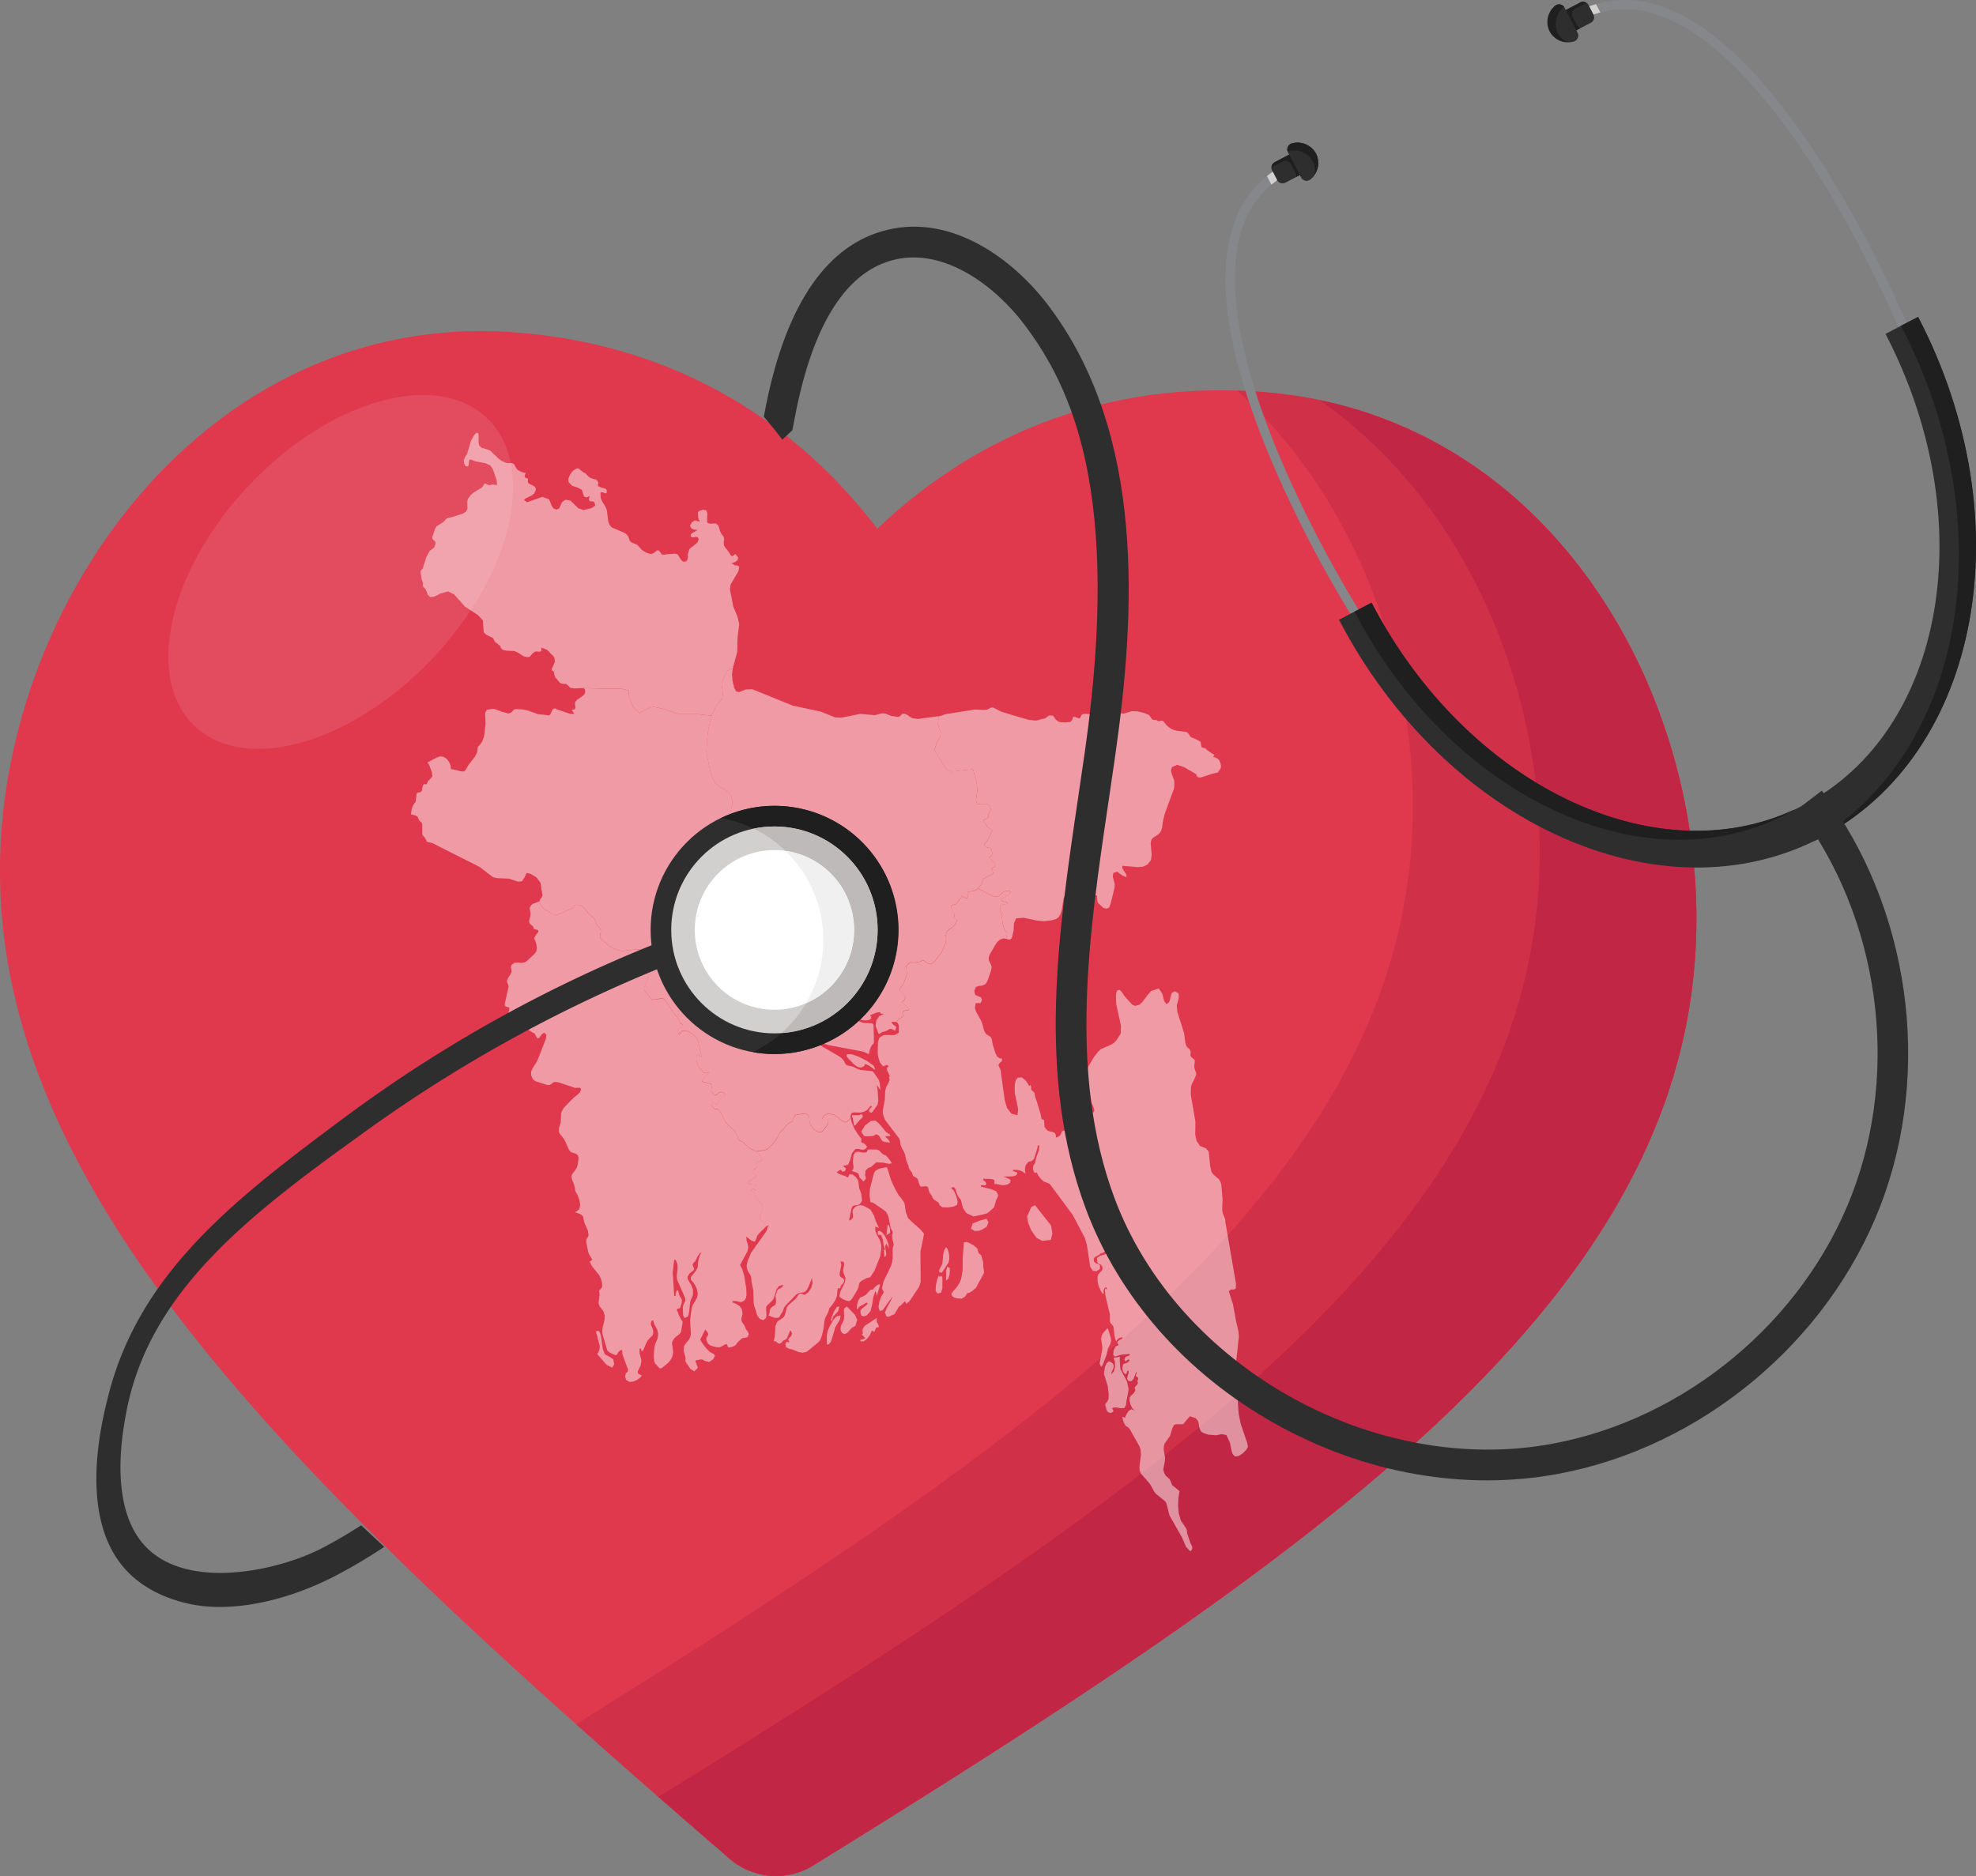 <svg xmlns="http://www.w3.org/2000/svg" width="496.001" height="471" viewBox="0 0 496.001 471">
  <rect x="0" y="0" width="496.001" height="471" fill="#808080" stroke="none"/>
  <g id="Group_142" data-name="Group 142" transform="translate(-295 -93)">
    <g id="Group_141" data-name="Group 141">
      <g id="Group_130" data-name="Group 130">
        <path id="Path_12" data-name="Path 12" d="M488.373,563.943a17.783,17.783,0,0,1-10.249-4.292C366.76,463.325,288.48,388.382,295.428,300.865c5.112-64.375,56.043-130.226,129.394-124.373,47.05,3.755,75.33,29.414,90.4,49.28,18.014-17.226,49.969-38.078,97.02-34.323,73.35,5.853,113.25,78.953,108.139,143.328-6.948,87.508-96.068,149.1-221.211,226.553A17.768,17.768,0,0,1,488.373,563.943Z" fill="#e0384d"/>
      </g>
      <g id="Group_131" data-name="Group 131">
        <path id="Path_13" data-name="Path 13" d="M612.242,191.449c-2.254-.18-4.462-.286-6.647-.356,31.332,28.371,46.92,73.733,43.609,115.441-6.731,84.776-90.585,145.231-209.6,219.347q18.461,16.484,38.521,33.77a17.82,17.82,0,0,0,21.046,1.679c125.143-77.452,214.263-139.045,221.211-226.553C725.492,270.4,685.592,197.3,612.242,191.449Z" fill="#d13049"/>
      </g>
      <g id="Group_132" data-name="Group 132">
        <path id="Path_14" data-name="Path 14" d="M626.208,193.448c38.8,27.005,58.535,77.968,54.848,124.4-6.939,87.407-95.865,148.96-220.782,226.287q8.773,7.672,17.85,15.519a17.82,17.82,0,0,0,21.046,1.679c125.143-77.452,214.263-139.045,221.211-226.553C725.157,274.616,690.619,206.841,626.208,193.448Z" fill="#c12745"/>
      </g>
      <g id="Group_133" data-name="Group 133" opacity="0.49">
        <path id="BGD1806" d="M512.595,359.352l1.747,1.253.379,1.052-1.663-1.173-.906-.344-.252.546-.821.385-.863-.243-.821-.586-1.432-1.436-.484-.688.126-.424h1.2l1.642.566,2.148,1.092Zm17.979-86.544-.127,2.083.674,2.1-.021.647-.147.465-.485.708-.4.809-.505,1.739,2.969,4.751,1.3.567,5.41-.546.59,2.163.316.991.168,2.143-.337,2.508.295.869.253.1.821-.1,1.389.061.484.222.253.364.189.587-.021.364-.484.808-.063.91-.147.263-1.053.506.021.364.568.687.232.506.526.5.821.425-.631,1.6-.484.89-.4.546-.442.425-.043.343.358.4.337.2.505.04.548.243.252,1.132-.063.587-.758.525.99.85.526.667.084.364-.231.445-.316.1-.505.526.631.95-.989.667-1.537.668-.674,1.637-.358.324-.357.566-.59.4-.779.262-.884.081-.4.223v.485l.084.546-.126.384-.316.041-.337-.122-.61-.465-1.516,2-1.032.344-.273.162.189.93-.063.222.821,1.132-.337.688.884.505-.337,1.011-.884.971-.737.445-.526.485-.4,1.132.19.91-.232,1.173-.926,2-1.727,2.3-.631.506-.421.222-.527-.141-1.347-.85-.884.4-.358.04-1.39-.061-.61.162-.59.445-.442.627-.021.384.253,1.031-.063.708-.927,2.346-.715,1.051-.085.425.148.3.652.445.464.526.1.343-.042.344-.337.647-.4.384,1.2,1.193.4.546-.1.243-.7.081-.547.263-.19.4.337.546-.463.485-1.011.627-.4.587-1.1-.021-.126.2.4.444.821.627-.316.991-.8-.445-.505-.06-.863.505-1.158.364-.653.425-.21-.162-.7-1.881.19-1.354.737-1.113,1.136-.505-.358-.081-.252.081-.358-.465-.758.081-1.663.667.253.667-.232.4-.547.2-.716.061-.758-.061-.59-.2-1.157-.708.357.728.653.485.737.283.758.122,1.684.06.379.385.105,4.266-.147.526-.358.283-.358.687-.295.85-.084.748-1.516-.627-8.9-1.678-1.726-.607-1.558-.991-.042.546.421.526,5.894,3.437.716.567.421.586.295.586.4.465,1.432.3,1.263.606.716.243,2.968.323.379.3,1.326,1.961.211.789.147,1.678-.526-.748-.421-.425.231.93.19,2.811-.169,1.132-1.221,1.7-.294.283-.548-.142-.1-.384.211-.465.442-.344v-.323h-.316l-.505.667-.506.465-.631.324-.863.2-1.706-.061-.568.223-.211.788.042.3-.484.707-.779.445-1.2-.546-.61-.566-1.032-.768-1.473-.324-.674.263-.505.324-.4.768.442.081.694-.1.379.242.021.829-.4.769-.336.3-.506.789-.442.3-.673.081-.527-.2-.652-.445-.885-1.031-.252-.789-.106-1.193-.147-.384-.274-.364-.379-.162-.505-.081-2.231.4-.421.728-.337.889-.863.445-.758.748-.379.566-.885.809-.252.3-.632,1.314-1.137,1.516-1.073,1.072-.632.324-.779.161-1.621.263-1.874-.95-.336-.3-.927-1.011-.968-.466-.253-.2-.189-.323-.253-.87-.21-.445-.59-.788-1.474-1.294-.715-.829-1.116-2.285-.442-.647-.358-.2-.779-.142-.379-.324-.337-.647-.084-.444.042-.526.9.728.463.161.337-.667.7-.97.295-.2.568-.182.148-.424-.253-.445-.653-.243-.526.122-.779.586-.568-.061-.674-.849.147-.97-.1-.829-2.421-.627.379-.708.9-.849.526-.748-1.368.04-1.137-1.294-.674-1.8.043-1.516h.336l.337.424.59.263-.863-3.923-.4-.97-.906-.809-1.389-.728-1.326-.141-.737,1.031-.3-.607.021-.687.9-.647.421-.465-.273-.223-.464-.222-.273-.506-.19-.606-.294-.465-.569-.627-2.695-3.883-.484-.222-.589.04-.758.223-1.3.081-1.874-2.3-.126-.425,2.357-5.9.043-.971-.085-.384-.652-1.881,1.494.971,4.064,1.678,1.031.587,1.832,1.6,1.158.222.8-.242,1.368-.87.737-.283,2.526-.222,1.032-.263v-.566l-.463-2.224-.127-.708.19-1.052.589-1.476,3.895-3.114.569-.505.421-.667.336-.647.127-1.7.442-.809-.126-.081.084-.687.189-.688-.21-.505.084-.445-.169-.445-.821-.2-.063-1.294-.631-.526-1.685-1.779-.042-.4.021-1.88-.273-1.84V310.6l.421-3.437.042-1.8.379-1.5.063-.95-.042-.89-.126-.586.231-.526.505-.587.337-1.213v-.606l-.231-.931.063-.525.5-2.184-.021-1.011-.232-.89-.294-.5-.379-.445-.821-.748-1.348-.688-.779-.505-.463-.486-.61-1.172-.4-.951-1.1-5.217-.063-.4.252-4.044.422-2.548.61-2.588,1.011-2.083.421-.647.547-.606.674-.951.252-1.213-.4-2.629,1.032-2.386.4-.707.653-.4.757-.141-.189,1.4.147,1.638.4,1.718.527.951.715.121,1.621-.627,1.727-.06,10.084,4.1,7.137,1.537,3.537,1.436,1.6.06,4.61-.95,3.727.324,1.831-.465.632.02.526.161.99.425,1.684.283.379-.02.273-.142.485-.505.231-.121.737.08.59.344.568.425.653.3,1.284.162,5.116-.688Z" fill="#fff"/>
        <path id="BGD2432" d="M449.184,435.542l-.547.829-1.369-.707-2.316-2.649v-.2l.274-.284.295-.889-.021-.91-.442-1.557-.127-.728-.3-.829.043-.445.547-.02.189.121.274.506.169.667.442,3.154.526,1.4,1.053.586,1.052.667.253,1.294ZM458.3,332.155l.652,1.881.085.384-.043.971-2.357,5.9.126.425,1.874,2.3,1.3-.081.758-.223.589-.04.484.222,2.695,3.883.569.627.294.465.19.606.273.506.464.222.273.223-.421.465-.9.647-.021.687.3.607.736-1.031,1.327.141,1.389.728.906.809.4.97.863,3.923-.59-.263-.337-.424h-.336l-.043,1.516.674,1.8,1.137,1.294,1.368-.04-.526.748-.9.849-.379.708,2.421.627.1.829-.147.97.674.849.568.061.779-.586.526-.122.653.243.252.445-.147.424-.568.182-.295.2-.7.97-.337.667-.463-.161-.9-.728-.042.526.084.444.337.647.379.324.779.142.358.2.442.647,1.116,2.285.715.829,1.474,1.294.59.788.21.445.253.87.189.323.253.2.968.466.927,1.011.336.3,1.874.95.674.607.842,1.435-.632.486-.463-.02-.274.121-.315.566.021.283.294.283-.084.364-.673.344-.169.344v.343l.19.425.4.222.21.223-.231.4-1.39.89-.4.465v.243l.3.141,1.137.122.4.121.231.344-.042.667-.316.121-.442-.162-.5.2.021.2.484.425.316.4.505,1.436.737.525.274.243.358,1.031.021.587-.1.707-.4.85-.169.748.19.4.715.364.232.344.379,1.092-1.453,1.435-.631.769-.253.748-.358.748-.779-.222-1.368-1.052.084.991.253.809.168.809-.168,1.011-1.895,3.518.547.991.484,1.678.527,3.175.063,1.638-.147.808-.379.607-.758.4-.653-.081-.716-.181h-.863v.343l.969.4.8.505.547.728.189,1.112-.042.445-.231.849v.506l.189.424.611.931.379.909.442.526.252.607-.315.748-.337.121-1.011.182-1.158,1.011-.505.728-.421.243-.842.3-.484.081-.211-.243-.231-.667-.569.142-.7.445-.568.242-.758-.04-.842-.182-.779-.3-.547-.424-.379-.87-.021-.525.484-.809-.084-.465-.653-.89-1.284,2.588.526.87.884,1.172,1.011,1.052.9.445.4.465-.484.93-.99.667-1.115-.283-.569-.344H470.8l-1.116.2-.126.263.505,1.253.084.4-.863.849-.968-.587-1.284-1.9.063-.829-.506-1.941.127-1.072.358-.607.842-.95.358-.728.147-.789-.189-3.4.336-2.75.253-.95,1.1-1.881.231-1.031-.147-.991-.4-.99-.568-.89-.611-.688-.021-.667,1.389-1.759.358-.789.063-1.011.148-.97.295-.93.442-.829-.506.364-.421.606-.631,1.294-.527.506-.168.424.421,1.092-.274.4-.884.647-.526.829.042.627.947,1.617.358,1.032.021,1.071-.105.566-.463.91-.105.465-.379,2.993-.211.688-.863.444-.358-.728-.063-2.1.126-.485.463-.991.043-.606-2.064-4.691-.1-.971.211-2.1-.064-.95-.442-1.011h-.336l-.379,3.114.379,5.965h.336l.042-.668.211-.606.379-.2.21.97.232.587.274.4.252.526-.042.687-.379,1.193-.231.223-.548.1-.063.485.295.485.168.526.548,1.153.337.424.084.324-.421,2.507-.484.546-.59.425-.61.546-.506.829-.042.667.148.768.126,1.153-.169,1.072-.442.889-.61.748-1.663,1.375-.506.041-1.158-1.254-.252-.708-.063-1.213.147-2.123.232-.849.61-1.436.105-1.112-.189-.95-.842-1.577-.211-.809h-.337l-.273.707.126.607.3.586.189.668v.748l-.168.425-.758.748-.463.566-.295.485-.737,1.739-.231.384-.232.02-.253-.626h-.294l.021,1.193.463,1.84-.19,1.152-.757,1.618.126.526.947.444-.526.587-.779.546-.9.384-.884.1-.864-.485-.273-.87.168-.849.484-.364.085-.526-1.411-3.842-.084-.95-.19-.2-.421.263-.442.465-.189.425-.274.2-.589-.162-1.011-.506-.463-.384-.19-.3-1.137-3.842-.084-.789.106-.97.484-1.982.021-1.092-.316-.99-1.011-1.335-.21-.748.274-2.164-.148-.869.8-1.011-.084-1.133-.253-.93-.378-.788-1.979-2.508-.443-.99.653-.445-.737-1.254-.252-.566-.548-2.528v-.445l.127-.485.378-.627.085-.384-.19-1.092-.842-1.88-.4-1.739-.547-.425-1.411-.526,1.011-.667.273-1.092-.189-1.274-.442-1.213-.569-.991-.168-1.051-.168-.607-.548-1.375-.105-.849.316-.647.505-.607.484-.728.211-.626.168-.93.084-.91-.105-.647-.526-.466-1.263-.4-.527-.627-.968-2.224-.484-.748-.863-1.052-.19-.525.042-.93.421-1.355.105-2.447.632-1.193,2.463-2.527,1.221-.991.4-.445.232-.506v-.384l-.253-.222-1.242.04-.8-.283-3.179-1.072-.758-.141-.61.081-.695.525-.358.182-.484-.02-2.99-.93L428.8,364l-.442-.91-.042-1.031.421-.93,1.094-1.7,2.211-5.662.105-1.011-.61-.485-.59.444-.526.809-.568.2-.674-1.273-.505-.223-1.327-.89-.758-.788-1.073-1.86-.674-.708-.358-.081-.9.1-.463-.182-.442-.465-.022-.324.148-.364.084-.586-.232-.182-.463-.1-.421-.2-.084-.526.968-4.347-.063-.445-.337-.728.022-.445.21-.505.674-1.032.231-.546V336.6l-.147-.87.147-.465.737-.546.884-.04.948.081.863-.182.61-.465,1.727-1.638.442-.546.147-.849-.126-1.032-.274-.91-.316-.566.569-.93.526-.667-.021-.465-1.095-.243-.147-.606-.863-.708-.211-.546.063-.445.274-.991.063-.566-.21-.971-.021-.465.273-.586.443-.425,1.01-.364.716-.323.21.728.716,1.051.3.243,1.1.566.673.465.358.182.884.142.843-.182,2.926-1.335.61-.4.464-.587.9.061.821.4.358.283,1.052,1.355,1.664,1.537.4,1.193.926,1.132.189.425v.505l-.21,1.052.126.425.442.505,1.748,1.456.968.607.99.444,1.242.223,3.768-.384,1.221.1,1.137.242,1.074.445Z" fill="#fff"/>
        <path id="BGD2475" d="M514.931,426.322l-.442,1.072-.379-.243h-.315l-.379.95-.758,1.011-.884.688-.8-.061v-.344l.9-.263.358-.06-.611-.769-.337-.222.3-.3-.084-.809.126-.485.379-.567,3.053-2.022v.971l.337.546.252.748-.716.162Zm-11.747,4.044-.421.263-.211-.122v-2.183l.19-1.133.442-1.031.99-1.8.778-.849,1.053-.242-.168,1.031-1.137,1.86-1.1,3.68-.421.526Zm.611-5.783h-.274l.274-1.011.589-1.375.7-1.072.61-.121-.294,1.173-1.285,1.415-.315.991Zm3.915,3.033-.736.344-.611-.3-.358-.687v-.809l.253-.667.294-.506.253-.586.105-.991-.105-1.5.169-.445.589-.465,2.042,2.1.569,1.253-.443,1.5-.968.566-1.053,1.193Zm8.253-12.072-.905,2.892-.084-.769-.253-.545-.526,1.617-.274,1.8-.4,1.617-.968,1.113-.864.242-.463-.222-.21-.506-.042-.647.231-.424,1.621-1.355-.273-.324-1.958,1.112-.253.486h-.274l.085-1.112.273-1.032.527-.748.8-.3.568-.344,1.221-1.314.568.02.379-.546.548-.505.526-.283.4.08Zm15.495-2.082.1.424v2.548l-.337,1.112-.905.223-.463-.728.063-1.315.316-1.415.379-1.052.273.344.253-.3Zm1.537.606-.527.445.021-2.527.274-.931.632.263.042.87-.127,1.011-.315.869Zm.1-4.064-1.7,2.568-.716-.283.147-.647.463-.809.274-.647.169-2.143.273-1.153.463-.768.337.364.253.707.189.87.042.97L533.1,410Zm-16.232-7.1.653,1.152.505,1.314.1,1.113-.505-.971-.1-.344-.337.829.295,1.881-.295.829-.231-.425-.085-1.516h.316l-.3-.85-.336-1.84-.295-.849-.274-.182-.568-.02-.106-.627.106-.283.294-.1.548.243Zm.927.02-.274.3.274-2.77.336.162.19.505.084.506.021.93-.631.364Zm7.915,13.163-2.4,3.6-.8.667-.336-.667-1.032,1.051-.442.243-1.179,1.961-1.537.667-.463-.06-.379-1.032.547-1.354.842-1.436.548-1.294-2.548,3.559-.715.141-.295-.93.189-1.335.506-1.375.652-1.031-.505-1.031.442-1.739,1.9-3.983.231-.769.148-.91v-2.77l.274-.809-.358-1.4-.106-.93.19-.566v-.3l-.505-.87-.548-2.871-.505-1.133-.737-.626L514.216,395l-.737-.2-.211-1.739.106-1.658,1.01-3.882.316-.526.484-.344.779-.3.8-.182.884-.1.463,1.415.506,1.679.568,1.314.779,1.537.653,1.132.715.829.716,1.112.337,2.3.569,1.456,1.073,1.052,2,1.759.927,1.112-.906,4.489.042,7.623Zm-10.063-34.273.927.95.842.364.842.971.652.97-.715.142-1.558-.3-1.684-.1L513.626,386l-.695.243-.694.687-.085,1.173.232.748-.632.809-.442-.526-.589-.525-.063-.445-.169-.485-.463-.3-1.221-.364.379-.546.063-.424-.147-1.315.042-.869.126-.829.337-.647.611-.243,1.558.263.736-.1.316-.647.379-.061h1.79l.652.223Zm1.769-4.631,1.01.748v.283l-1.179.041.148.3.442.4.358.444.231.466-1.431-.162-.4-.162-.337-.364-.548-.95-.4-.3-.463-.141-.337.263-.4.161-.505.061-1.221.02-.484-.081-.716-1.071.9-1.517,1.516-1.193,1.116-.1.968.789,1.727,2.062Zm-7.621-1.779-.379.222-.379-1.941L508.8,373h1.748l.736-.283.3.465-.063.343-.7.668-1.031,1.213Zm-1.264-1.759.211,1.031.632,1.5.842,1.416.9,1.152.105.243-.063.546.126.344.485.121.673.566.19.344-.232.445-.7.323-.673-.081-.653-.161-.653.06-.863,1.052-.421,1.577-.547,1.314-1.284.283.737.627-.19.627-.61.243-.548-.546-.989.626.673.486,1.285.424.884.425.421-.87.779.142.8.647.484.708.147.485.169,1.476.547,1.537.19,1.638-.127.344-.442.566-.4.222-1.052.142-.421.263-.253.707-.526,2.629.126.2.589-.485.211-.3.042-.485-.126-.95.084-.506.463-.647.674-.384.8-.121.863.162,1.621.97.821,1.355.547,1.577.758,1.638-.926-.344.021,1.072.316.849.905,1.678.232.951.042.991-.274,1.941-1.453,3.619-1.073,1.638-.884.2-1.222.647-.463.4-.21.424-.1.647-.274.728-1.3,2.2-.443.526-.505.222-.61-.141-.779-.324-.653-.424-.3-.364.274-1.173,1.1-2.244.189-1.133-.526-1.334-.105-.627.294-1.476-.147-.587-.758-.182.19.971-.442,2.1.084.667.379.324.526.3.168.465-.063.364-.21.324-.59.667-.126.667-.4-.141-.168.1-.127.485-.147,1.456-.379,1.011-.821,1.213-.7.809-.21.829-.864,1.719-.189.869-.211,1.8-.421,1.759-.358.91-.463.627-2.5,2.062-.632.425-.863.162-.926-.142-1.7-.687-.8-.162-.737-.384-.19-.769.3-.606.779.161-.337-.667.274-.465.442-.425.253-.566-.211-.667-.253-.182-.8,1.921-.442.4-.421.142-.568.627-.421.2-.379-.081-.59-.485-.547-.061.316-1.254.126-2.547.484-1.072.421-.344,1.053-.687.4-.567.211-.728.252-1.152.421-.667,1.874-1.638.8-1.153.4-.182,1.011.364.947-.647.716-1.051.337-1.274-.148-1.254-.8,2.042L497.437,417l-.653.465-1.221.162-.737.425-2.716,2.81-.315.486-.358,1.011-.59.869-.147.344-.232.222-.652.1-.464-.06-1.452-.567.274-.667.042-.708.358-.566.421-.364.4-.182.294-.323.127-.728-.169-1.416.211-.525.168-.708.421-.465.505-.223.422-.283.273-.566-1.179.4-.568.808-.716,2.326-.4.526-1.221,1.152-.274.4.106,2.124-.106.606-.673.566-.821-.283-.7-.808-.3-.91-.084-.465-.4-1.072-.126-.566-.106-3.478-.421-1.941-.105-1.193-.1-.445-.59-.91-.231-.465-.169-.607-.063-.505.232-1.133.9-2.163,3.747-5.258.253-.586.168-.566.274-.526-.7.364-.147.142-.379-1.092-.232-.344-.715-.364-.19-.4.169-.749.4-.849.1-.708-.021-.586-.358-1.031-.274-.243-.737-.526-.505-1.435-.316-.4-.484-.424-.021-.2.5-.2.442.162.316-.121.042-.667-.231-.344-.4-.122-1.137-.121-.3-.141v-.243l.4-.465,1.39-.89.231-.4-.21-.223-.4-.222-.19-.425v-.343l.169-.344.673-.344.085-.364-.3-.283-.021-.283.316-.566.273-.122.463.021.632-.486-.842-1.435-.674-.607,1.621-.263.779-.162.632-.323,1.073-1.072,1.137-1.516.632-1.315.252-.3.885-.809.379-.566.758-.748.863-.445.337-.89L494.6,373l2.231-.4.505.081.379.162.274.364.147.384.106,1.193.252.788.885,1.032.652.445.527.2.673-.081.442-.3.506-.789.336-.3.4-.769-.021-.829-.379-.242-.694.1-.442-.081.4-.769.505-.323.674-.263,1.473.324,1.032.768.61.566,1.2.546.779-.445.485-.707Z" fill="#fff"/>
        <path id="BGD2476" d="M576.216,436.7l1.642,3.094.421,1.86-.1.991-.421,1.981-.106,1.052-.4.829-1.01.04-1.137-.2-.884.121v.263l.21.344.021.364-.547.283-.484-.04-.4-.263-.253-.384-.189-.83-.148-.323.021-.344.7-.991.126-.485.022-1.112-.232-1.9-.968-3.134.252-1.739.442-.93.421-.425.506.041.652.5.232.607-.211.728-.337.748-.147.647.716-.829.274-1.132-.043-1.193-.336-1.052.821-.1.736-.2v.991l.148,2.123Zm-4.442-.971-.379.445-.379-.788.716-3.9-.337-2.406.168-.809.337-.607,1.074-1.172.252.283.064.384.547,1.759.063.667-.147.748-.632,1.193-.358,1.638-.989,2.568ZM537.289,418.5l-.863.545-1.137-.06-.715-.182-.527-.344-.273-.687,1.3-1.517.842-1.254.316-.788.4-2.285.042-3.316.274-3.68.779-.122,1.579.789.989.829.358,1.173.674.606.463,1.7.021,1.092.21,1.536-.737,1.436-.442.728-.884,1.678-.926.749-.653.424-.589.121-.506.829ZM540.8,402l-1.158.06-.926-.566.442-1.314,1.6-.667,1.874-.526.484.91-.442,1.092-.947.606-.927.4Zm17.979,2.3-2.168.242-1.432-.768-1.347-1.9-.758-1.88-.274-1.517,1.053-2.406.947-.485,4.042,5.116.316,2.022-.379,1.577Zm-11.221-75.584-.758-.121-.8.323-.61.526-.463.627-1.558,2.669-.19.667.021.647.527,1.112.189.607-.147.89-.906,2.608-.463.789-.842.4-.863.081-.716.243-.421.909.19,1.032.715.384.758.263.274.728-.4.768-.632-.04-.568.06-.168,1.153.21.829,1.326,2.386.337.849.379,1.557.421.789.379.343.8.466.3.444.1.364.211,1.173.61,2.022.463.971.59.424.589.142.148.283-.19.384-.463.425-.316.445.085.364.442.869,1.052,7.664.59,1.961,1.094,1.415,1.516.385.169-1.557-.842-3.984-.021-2.123.252-1.112.505-.667,1.011-.041.863.668.674.909.358.647.168-.363.295.384v.829l.674.647h.105l.316,1.476.21.485,1.053,3.478.231,1.213.127.142.421.121.126.162.063,1.415.19.486.589.627.59.222.61.121.632.283.273.526v.465l.148.162.737-.4.273-.343.379-.85.4-.161.969.242.947-.283,1.221-.263.569-.343.336-.364.758-.688.316-.344.779-1.112.042-.647.211-.182.694.02.7-.727.19-.425-.169-.566-.589-1.456-.674-3.256-.674-1.516-.252-1.9.863-2.345,1.326-2.225,1.179-1.536.737-.627,2.505-1.052.737-.505.59-.627,1.031-1.678.063-1.881-1.2-5.52-.063-1.82.084-1.031.295-.607.632-.04.568.667.569.89,1.894,2.083.716.343,1.053-.263.779-.667,1.494-1.981.737-.809,1.916-.647.905,1.334.463,1.82.611.829.7-.647.568-2.2.758-.425.947.486.106,1.031-.527,2.022.127,1.6,1.726,5.419.274,2.326.21.708.232.384.589.546.253.4.084.364-.084.667.063.324.232.3.589.465.19.243.042.424-.127.931v.485l.232.789.21.465.043.485-.316.849-.821,1.638-.19.728-.042,1.88,1.158,6.734-.042,3.3.358,1.6.842,1.234,1.516.606.652.789.4,3.7.316,1.436.547.707,1.222,1.032.484.707.21.728.316,3.66-.105,2.73.168.809.59,1.476.063.809,2.652,15.428-.063,1.193-.526.243-.674-.021-.547.465,1.032,3.175.589,3.114.126.829.653,2.851.126,1.415-.779,7.2.653,11.2.126,1.193.484,2.346,1.622,4.772.168.95-.421.748-.884.89-1.053.687-.926.061-.548-.586-.315-.971-.358-1.88-.885-1.9-1.157-.243-1.516.3-1.937-.182-1.032-.343-.484-.243-.379-.4-.316-.809-.1-.789-.189-.768-.59-.768-1.474-.486-1.726,2.022-1.431-.02-.758.1-.506.93-.61,2-1.284,1.759-.232.829-.021.91.337,1.86-.063.91-.4,2.124.252.829.337.647,1.074.97.568,1.416,1.853,1.516-.295,1.8-.063,1.941.19,1.9.484,1.718,1.3,1.921.211.486.1.889.842,2.447.316.607.147.485-.1.505-.379.364-.295-.161-.231-.324-.59-.607-1.053-2.426-3.094-5.459-.779-3.034-.295-.485L585.1,468l-.442-.607-.737-1.375-.505-.748-2.021-2.285-.316-.768-.063-.991.379-3.013-.084-1.132-.253-.89-2.505-4.448-.442-.445-.485-.263-.442-.687-.316-.829-.147-.769h.274l.358.283.336-.829.548-.889.737-.506.842.3-.569-.525-.442-.85-.252-.99v-.87l.4-.526.631-.566.421-.667-.189-.789.7-.788.126-.344-.19-.465.274-.445-.084-.4-.337-.3-.253-.1.295-.91-.168-.1-.611,1.618-.526.667-.758-.02-.358-.546.126-.748.253-.748-.021-.546h-.316l-.231.808-.421-.06-.422-.566-.168-.688.147-1.051.4-.263.59-.121.7-.627-.274-.324-.758.526-.316-.384.274-.708,1.074-.425v-.323l-2.106.162-1.6.485-.421-.4.085-1.112.463-1.011.821-.4-.358-.485.189-.445.485-.364.61-.283v-.344l-.484.04-.421.223-.358.323-.274.425-.252-.586-.211-.971-.21-1.86-.127-.465-.652-.708-.148-.425v-1.779l-1.158-4.813-.084-1.637.484.2-.084-.526-.4.081-.337.607v.909h-.273l-.485-.808-.463-1.032-.273-1.152-.043-1.173.211-.728.821-.809.232-.424-.064-.769-.4-.4-.484-.2-.316-.263-.147-1.173.8-.566,1.179-.344.989-.505.485-.829,1.052-3.357H573.9l-.105.708-.442,1.82.084.364-.316.262-.526.546-.674.546-.8.263-.147.243-1.116.586-.337.465.126.748.485.364.568.2.421.3-.021.91-.779.566-.989-.081-.695-1.051-.8-5.4-.484-1.719-3.074-5.844-5.811-7.845-1.452-.566-.8-.708-.632-.849-.358-.748-.358.182-.294-.223-.211-.485-.084-.607.1-.566.421-.586.295-1.375.716-2,.021-1.132H555.5l-.147.889-.779,2.467-.464.526-.989.3-.632.769-.231,1.051.147,1.132-.7-.505-.673-.3-.758-.142-.99-.04v.343l.969.283.1.445-.442.4-.8.2-2.358.04.821.263.737.324.358.283-.126.687-.59.4-.758.182h-.779l-1.389-.283-.358.04-.063-.182v-.849l-.569-.2-.673-.081-1.558-.021v.3l.568.485.211.526-.316.344-1.053-.041v.344l2.632.667,1.2.485.505.951-.147.606-.358.668-.526,1.819-.927.85-.842.667-1.2.324-2.232.444-1.726-.829-.9-1.274-.484-2.022-.463-.566-.485-.829-.505-1.456-.379-.4-.674.2.674.667.632,1.315.358,1.375-.106.91-.926.444-1.474.223-1.368-.061-.611-.485-.273-.647-1.242-.87-.3-.424-.148-.425-.652-.869-.358-1.355-.505-.2-1.327.1-.21-.263-.548-1.7-.357-.283-.758-.424-.295-.85-.653-.889-.147-.324-.063-.485-.548-1.294-.336-1.618-.358-.829-.421-.708-.337-.788-.127-1.072-.231-.586-3.516-4.61-.484-1.254-.105-.546v-.526l.526-2.891.063-1.962.253-1.051.505-.91.379-.89-.19-.889h.3l-.758-1.557-.042-.627.505-.4-.357-.121.021-.243-1.158.385-.758-.991-.442-1.416-.127-.91.064-2.79.378-1.092,1.116-.667,2.653.02,1.074-.566.021-1.759-.211-.647-.4-.283.4-.587,1.011-.627.463-.485-.337-.546.189-.4.548-.263.7-.081.1-.243-.4-.546-1.2-1.193.4-.384.337-.647.042-.344-.106-.343-.463-.526-.652-.445-.148-.3.085-.425.715-1.051.927-2.346.063-.708-.253-1.031.021-.384.442-.627.59-.445.61-.162,1.39.061.358-.04.884-.4,1.347.849.527.142.421-.222.631-.506,1.727-2.3.926-2,.231-1.173-.189-.91.4-1.132.526-.485.737-.445.884-.971.337-1.011-.884-.505.337-.688-.821-1.132.063-.222-.19-.931.274-.161,1.032-.344,1.516-2,.61.465.337.121.316-.04.126-.384-.084-.546v-.485l.4-.223.884-.081.779-.263.589-.4,3.748,1.881,1.137.2,1.515-1.213.632-.284.526-.08.569.222v.323l-.8.668-1.242.728-.295.323.274.344,1.094.3.295.263-.295.162-.989.2-.316.142-.337.343-.021.809.337.728.211.809-.043.607.148,1.193.463,1.617.653.809-.021.425-.19,1.112Z" fill="#fff"/>
        <path id="BGD2488" d="M547.563,328.718l.19-1.112.021-.425-.653-.809-.463-1.617-.147-1.193.042-.607-.211-.809-.337-.728.021-.808.337-.344.316-.142.989-.2.295-.162-.295-.263-1.094-.3-.274-.344.295-.323,1.242-.728.8-.667v-.324l-.569-.222-.526.081-.631.283-1.516,1.213-1.137-.2-3.748-1.881.358-.566.358-.324.674-1.637,1.537-.668.989-.667-.631-.95.505-.526.316-.1.231-.445-.084-.364-.526-.667-.99-.849.758-.526.063-.587-.252-1.132-.548-.243-.505-.04-.337-.2-.358-.4.042-.343.443-.425.4-.546.484-.89.631-1.6-.821-.425-.526-.5-.232-.506-.568-.687-.021-.364,1.053-.506.147-.263.063-.909.484-.809.021-.364-.189-.587-.253-.364-.484-.222-1.389-.061-.821.1-.253-.1-.295-.869.337-2.507-.168-2.144-.316-.991-.59-2.163-5.41.546-1.306-.566-2.968-4.752.505-1.739.4-.809.485-.708.147-.465.021-.647-.674-2.1.127-2.082.4-.041,1.431-.505,7.284-1.133,2.527.081.568-.081.99-.505.484-.02,2.189,1.112,6.737,1.981,1.769.2.442-.06.926-.3,1.011-.182.779-.606.378-.162.8.061.316.364.316.546.737.586.758.182,1.158.041,1.073-.142.464-.445.231-.788.526-.021.99.4.316-.243.273-.586.295-.263.7-.1,2.189.2,4.864-.586,2.526.363,2.063-.626,1.474.06,1.452.344,1.221.465.358.283.442.688.274.263.358.1.653.04.568.324.611-.182.379.06.294.263.674.849.632.526.547.384.61.263.821.182,2.358.324.4.283.716.991,1.284.525,1.137.647.253,1.375,1.158.364v.162l1.473,1.052.422.2.189.222-.379.344,1.116.465.421.4.358.769.147.849-.147.526-.632.95-1.621.425-2.779.889-.442-.06-.337-.142-.189-.242-.042-.364-3.095-1.82-1.747-.566-1.327.566-.231.809.189.849.59,1.557.084.768-.021.748-.1.749-2.316,6.268-.442,1.86-.211,1.638-.231.728-.485.708-.652.505-.695.4-.568.546-.232.909.253,2.912-.169,1.375-.884,1.153-1.158.525-1.326.1-3.79-.324-.063.566,1.032,1.638.042.647-.884-.344-.99-.667-.421-.364-1.011.324-.147.849.484,1.921-.042.93-.989,4.085-.337.829-.569.364-.926-.223-1.389-1.334-.106-.425-.063-1.092-.126-.3-.484-.02-2.884-.607-.464.627.127.91.294.97.021.829-.526.748-.779.283-.884-.121-.821-.505-.421-.728-.8-1.941-.463-.162-.211.566-.484,3.033-.358,1.011-.442.667-.653.425-1.052.3-1.874.223-1.684-.142-3.453-.728-1.9.162-.547,1.233-.084,1.82-.463,1.941-.548.364-.842-.222Z" fill="#fff"/>
        <path id="BGD3255" d="M473.605,272.667l-.611,2.588-.421,2.548-.252,4.044.063.4,1.1,5.217.4.951.61,1.172.463.486.779.505,1.348.688.821.748.379.445.294.5.232.89.021,1.011-.5,2.184-.063.525.231.931v.606l-.337,1.213-.505.587-.231.526.126.586.042.89-.063.95-.379,1.5-.042,1.8-.421,3.437v.486l.273,1.84-.021,1.88.042.4,1.685,1.779.631.526.063,1.294.821.2.169.445-.084.445.21.505-.189.688-.084.687.126.081-.442.809-.127,1.7-.336.647-.421.667-.569.505-3.895,3.114-.589,1.476-.19,1.052.127.708.463,2.224v.566l-1.032.263-2.526.222-.737.283-1.368.87-.8.242-1.158-.222-1.832-1.6-1.031-.587-4.064-1.678-1.494-.971-1.074-.444-1.137-.243-1.221-.1-3.768.384-1.242-.222-.99-.445-.968-.607-1.748-1.456-.442-.505-.126-.425.21-1.051v-.506l-.189-.425-.926-1.132-.4-1.193-1.664-1.537-1.052-1.354-.358-.283-.821-.4-.9-.061-.464.587-.61.4-2.926,1.335-.843.182-.884-.142-.358-.182-.673-.465-1.1-.566-.3-.243L430.615,320l-.21-.728.147-.4.527-.749.147-.444-.105-.182-.106-.789-.084-.2-.252-1.881-1.053-1.375-1.495-.869-.968-.223-.484,1.113-.695,1.011-.99.06-2.252-.748-2.948-.121-1.031-.223-3.369-2.588-11.937-6.026-1.326-.283-.084-.323-.421-.708-.569-.687-.063-.243V299.9l-.126-.3-.674-.648-.442-.99-.758-.3-.863-.242.253-1.456.358-.87.61-.829.211-2.1.505-.2.568-.1.316-.445.063-.667.148-.566.294-.344.59.1.421-.869.632-.607.442-.627-.127-.91-.589-1.658-.211-.424-.252-.243v-.222l2.252-1.193.842-.284.885.081.736.506.653.809.4.93.042.89.548.02,1.915.505.758.061.421-.3.821-1.416,1.579-2,.569-1.112.126-1.274,1.053-1.274.547-1.435.379-3.155L416.763,272l.442-.789,1.558-.263.737.182,1.431.546,1.642.445.506-.121.336-.2.548-.606.421-.162,1.6.061,1.368.242,2.737.991,2.716.263.358-.263.463-1.051.295-.344.379-.061.589.263,3.116,1.052,1.158.081-.674-1.032.842-.182.127-.465-.127-.647.042-.647.4-.526,1.706-1.213.336-.465.106-.485-.106-.465-.336-.384,4.505.141h4.9l1.874.445.147,1.84,1.158,2.467,1.453,1.375,3.031-1.678,2.737.606,4.337,1.375h4.484l3.5.344Z" fill="#fff"/>
        <path id="BGD5492" d="M478.952,260.9l-.758.141-.652.4-.4.707-1.032,2.386.4,2.629-.252,1.213-.674.951-.547.606-.421.647-1.011,2.083-3.5-.344h-4.484l-4.337-1.375-2.737-.606-3.031,1.678-1.453-1.375-1.158-2.467-.147-1.84-1.874-.445h-4.9l-4.505-.141-2.211.1-1.074-.142-1.031-.97-.948-.061-.463-.121-.337-.263L434.342,263l-.19-.526-.042-.465-.126-.4-.484-.343-.021-.3.779-1.718-.064-1.032-.421-.627-.568-.505-.548-.647-.4-.324-1.389-.525.042.849-.463.2-.842-.081-.358.061-.484.384-.8.87-.527.141-.947-.222-1.474-.93-.884-.4-1.937-.081-.947-.182-.442-.424-.358-.708-1.221-.91-.463-.971-1.727-.829-.631-.606-.19-2.973-1.2-1.314-3.305-2.164-2.758-3.093-1.474-.728-2.021.566-.757.425-.906.384-.842.04-.589-.586-.316-.93-.211-.425-.715-.768.063-.87-.316-.728-.337-2.163.611-.728.842-2.75.884-1.638,1.137-.87.316-.93-.064-.525-.526-.445-.168-.243-.063-.465.21-.526.505-1.577.379-.586,1.495-.93.4-.344.611-.667.484-.182.947-.2,2.653-.869.8-.485.358-.728-.064-1.759.169-.708.674-.951.694-.606,2.148-1.294.337-.425.21-.445.253-.2.779.425.421.02.8-.142,1.01.162-.105-1.233-.9-2.649-.653-1.052-1.221-.566-2.611-.485-1.052-.445-.337.02-.147.324-.127,1.132-.21.283-.59-.162-.358-.647-.042-.808.253-.648.589-.97.927-3.134.337-.688.547-.91.589-.586.421.263.064.91-.042,1.031.126.971.61.647,1.6.485.737.323.59.668.568.445.863.889.906.607,1.031.424.379.041.969-.02.547.242.547,1.032.379.444.969.526,1.052.243-.189.4-.105.425.126.323.737.283-.063.85.273.364,1.053.525.61.465.106.607-.421.89-.59.485-1.663.809-.337.364.8.546,3.832-1.355,1.642.607.358.748.294.829.443.687.757.344.716-.283.7-1.6.9-.607,1.242.222,2,1.942,1.285.424,2.021-.485.9-.627-.232-.91-.505-.141-.526-.021-.337-.323.168-1.031-.421.262-.421.1-.358-.122-.294-.384-.421-1.4-1.116-.566-1.306-.425-.947-.97-.021-.83.358-.909.568-.829.59-.526.737-.344.421.121.421.4.716.525.526.243.674.769.421.323.505.2.989.243.4.323.211.587-.147.424.063.324.758.323,1.073.3.337.344.021.667-.4.2-.652-.3-.527.06.042,1.315.295.788.9,1.476.337.769.379,2.952.337.869.568.627,3.011,1.274.674.425.463.606.295.931.378.444,1.6.708,1.095,1.234.821.545.927.4.736.081.737-.4.548-.485h.526l.7.991.652.081.253-.081,2.463-.2.653.2.652,1.072.4.525.464.243.61-.121.316-.445.126-.627-.042-.647.379-1.335,2-1.6.379-.829-.337-.607-.589-.02-.632.121-.463-.222v-.566l.505-.4.653-.323.547-.344-.842-.1-.758-.344-.3-.606.485-.89.61-.4.316-.041.947.283.021-.242-.294-.567-.106-1.476.316-.4.99-.324.821.162.252.728-.063,2.063.042.3.548.242.337.041.905-.081.421.04.526.425.274.728.21.789.358.667.59.809.063.606-.105.607.063.849.252.445.927,1.173.61.991.274.08.3-.121.316-.323.231-.041.653.809-.127.667-.652.506-.884.3.863.506.694.06.379.283-.21,1.153-1.958,3.336-.168,1.193.842,4.368,1.031,2.447.463,1.9-.421,3.418-.084,3.639-1.031,3.68-.064.486Z" fill="#fff"/>
        <path id="_0" data-name="0" d="M429.6,236.028Z" fill="#fff"/>
        <path id="_1" data-name="1" d="M430.573,235.987Z" fill="#fff"/>
        <path id="_2" data-name="2" d="M429.921,235.5Z" fill="#fff"/>
      </g>
      <g id="Group_138" data-name="Group 138">
        <g id="Group_134" data-name="Group 134">
          <path id="Path_15" data-name="Path 15" d="M635.223,249.191a308.034,308.034,0,0,1-19-35.731c-11.92-26.667-16.037-47.449-12.241-61.769a26.579,26.579,0,0,1,13.7-17.494l1.067,2.05a24.349,24.349,0,0,0-12.535,16.037c-3.6,13.6.58,34.413,12.1,60.2a305.441,305.441,0,0,0,18.852,35.456Z" fill="#85878a"/>
        </g>
        <path id="Path_16" data-name="Path 16" d="M614.164,139.319a25.212,25.212,0,0,1,4.58-3.072l-1.067-2.05a27.847,27.847,0,0,0-4.606,3.021Z" fill="#d1d0cf"/>
        <path id="Path_17" data-name="Path 17" d="M621.487,136.816l-3.846,2.012a1.54,1.54,0,0,1-2.074-.654l-1.228-2.36a1.547,1.547,0,0,1,.652-2.079l3.845-2.012a1.54,1.54,0,0,1,2.074.654l1.229,2.359A1.549,1.549,0,0,1,621.487,136.816Z" fill="#2f2e2e"/>
        <path id="Path_18" data-name="Path 18" d="M618.836,131.723l-3.846,2.012a1.526,1.526,0,0,0-.8,1.281l2.764-1.446a1.54,1.54,0,0,1,2.074.654l1.228,2.36a1.5,1.5,0,0,1,.145.8l1.082-.566a1.549,1.549,0,0,0,.652-2.08l-1.229-2.36A1.54,1.54,0,0,0,618.836,131.723Z" fill="#1f1f1f"/>
        <path id="Path_19" data-name="Path 19" d="M621.591,137.524a1.546,1.546,0,0,0,2.451.393,5.147,5.147,0,0,0-4.645-8.925,1.552,1.552,0,0,0-1.081,2.24Z" fill="#2f2e2e"/>
        <path id="Path_20" data-name="Path 20" d="M619.4,128.992a1.545,1.545,0,0,0-1.157,2.038,1.525,1.525,0,0,1,.356-.112,5.409,5.409,0,0,1,5.919,2.58,4.891,4.891,0,0,1,.428,3.277,5.2,5.2,0,0,0,.373-5.2A5.41,5.41,0,0,0,619.4,128.992Z" fill="#1f1f1f"/>
        <path id="Path_21" data-name="Path 21" d="M614.164,139.319a25.212,25.212,0,0,1,4.58-3.072l-1.067-2.05a27.847,27.847,0,0,0-4.606,3.021Z" fill="#d1d0cf"/>
        <path id="Path_22" data-name="Path 22" d="M621.487,136.816l-3.846,2.012a1.54,1.54,0,0,1-2.074-.654l-1.228-2.36a1.547,1.547,0,0,1,.652-2.079l3.845-2.012a1.54,1.54,0,0,1,2.074.654l1.229,2.359A1.549,1.549,0,0,1,621.487,136.816Z" fill="#2f2e2e"/>
        <path id="Path_23" data-name="Path 23" d="M618.836,131.723l-3.846,2.012a1.526,1.526,0,0,0-.8,1.281l2.764-1.446a1.54,1.54,0,0,1,2.074.654l1.228,2.36a1.5,1.5,0,0,1,.145.8l1.082-.566a1.549,1.549,0,0,0,.652-2.08l-1.229-2.36A1.54,1.54,0,0,0,618.836,131.723Z" fill="#1f1f1f"/>
        <path id="Path_24" data-name="Path 24" d="M621.591,137.524a1.546,1.546,0,0,0,2.451.393,5.147,5.147,0,0,0-4.645-8.925,1.552,1.552,0,0,0-1.081,2.24Z" fill="#2f2e2e"/>
        <path id="Path_25" data-name="Path 25" d="M619.4,128.992a1.545,1.545,0,0,0-1.157,2.038,1.525,1.525,0,0,1,.356-.112,5.409,5.409,0,0,1,5.919,2.58,4.891,4.891,0,0,1,.428,3.277,5.2,5.2,0,0,0,.373-5.2A5.41,5.41,0,0,0,619.4,128.992Z" fill="#1f1f1f"/>
        <g id="Group_135" data-name="Group 135">
          <path id="Path_26" data-name="Path 26" d="M774.558,176.3a308.21,308.21,0,0,0-18.364-36.064c-15-25.055-29.648-40.329-43.535-45.4A26.457,26.457,0,0,0,690.511,96.1l1.067,2.049a24.245,24.245,0,0,1,20.291-1.135c13.185,4.811,27.823,20.161,42.333,44.39a305.53,305.53,0,0,1,18.225,35.783Z" fill="#85878a"/>
        </g>
        <path id="Path_27" data-name="Path 27" d="M696.711,96.135a25.183,25.183,0,0,0-5.133,2.009L690.511,96.1a27.73,27.73,0,0,1,5.107-2.06Z" fill="#d1d0cf"/>
        <path id="Path_28" data-name="Path 28" d="M690.474,100.725l3.846-2.011a1.548,1.548,0,0,0,.652-2.08l-1.228-2.36a1.54,1.54,0,0,0-2.074-.653l-3.846,2.012a1.547,1.547,0,0,0-.652,2.079l1.228,2.36A1.539,1.539,0,0,0,690.474,100.725Z" fill="#2f2e2e"/>
        <path id="Path_29" data-name="Path 29" d="M687.824,95.633l3.846-2.012a1.514,1.514,0,0,1,1.5.078l-2.764,1.446a1.548,1.548,0,0,0-.651,2.079l1.228,2.36a1.5,1.5,0,0,0,.57.576l-1.082.565a1.539,1.539,0,0,1-2.074-.653l-1.228-2.36A1.547,1.547,0,0,1,687.824,95.633Z" fill="#1f1f1f"/>
        <path id="Path_30" data-name="Path 30" d="M690.995,101.216a1.552,1.552,0,0,1-1.081,2.24,5.146,5.146,0,0,1-4.645-8.924,1.546,1.546,0,0,1,2.451.392Z" fill="#2f2e2e"/>
        <path id="Path_31" data-name="Path 31" d="M685.269,94.532a1.538,1.538,0,0,1,2.329.214,1.513,1.513,0,0,0-.3.228,5.439,5.439,0,0,0-1.275,6.344,4.868,4.868,0,0,0,2.436,2.226,5.17,5.17,0,0,1-4.47-2.668A5.441,5.441,0,0,1,685.269,94.532Z" fill="#1f1f1f"/>
        <g id="Group_136" data-name="Group 136">
          <path id="Path_32" data-name="Path 32" d="M752.048,303.316c-40.074,20.965-94.329-3.583-120.944-54.72l8.178-4.277c24.262,46.616,72.935,69.4,108.5,50.8s44.76-71.668,20.5-118.284l8.178-4.278C803.073,223.693,792.123,282.352,752.048,303.316Z" fill="#2f2e2e"/>
        </g>
        <g id="Group_137" data-name="Group 137">
          <path id="Path_33" data-name="Path 33" d="M743.5,297.358c.718-.376,1.407-.788,2.1-1.191-35.351,16.6-82.55-6.173-106.322-51.848L635,246.558C659.262,293.174,707.935,315.963,743.5,297.358Z" fill="#1f1f1f"/>
          <path id="Path_34" data-name="Path 34" d="M772.176,174.8c26.139,50.221,16.025,107.67-22.3,129.571.726-.346,1.459-.675,2.176-1.051,40.075-20.964,51.025-79.623,24.41-130.76Z" fill="#1f1f1f"/>
        </g>
      </g>
      <g id="Group_139" data-name="Group 139">
        <path id="Path_35" data-name="Path 35" d="M385.664,475.949c-3.029,1.952-6.159,3.8-9.41,5.524-10.968,5.807-32.612,10.558-43.579.9-10.591-9.325-7.075-28.747-6.069-34.3,5.676-31.353,32.034-50.839,61.094-71.71a356.8,356.8,0,0,1,73.016-40.336q-.746-2.988-1.49-5.976a347,347,0,0,0-77.486,43.324c-27.526,20.465-51.8,39.032-59.6,70.216-1.738,6.95-7.843,31.353,5.192,44.319,6.7,6.666,16.065,8.137,19.486,8.41,11.073.882,23.161-2.8,33.031-8.031a133.156,133.156,0,0,0,11.6-6.927C389.495,479.55,387.578,477.749,385.664,475.949Z" fill="#2f2e2e"/>
        <path id="Path_36" data-name="Path 36" d="M752.306,291.507l-6.123,4.66c20.509,27.083,25.866,65.078,13.647,96.8s-41.656,56.245-75,62.48c-44.979,8.41-94.39-19.324-110.141-61.82-11.548-31.163-6.4-65.934-1.411-99.56.568-3.835,1.135-7.657,1.674-11.46,5.047-35.528,7.705-80.462-16.748-112.841-8.9-11.787-24.209-22.986-40.494-19.057-14.968,3.612-25.186,18.327-30.37,43.736-.214,1.05-.4,2.107-.612,3.159,1.661,1.954,3.228,3.887,4.65,5.762.807-.773,1.652-1.554,2.515-2.338.324-1.681.636-3.366.977-5.038,4.534-22.224,12.824-34.938,24.64-37.789,12.687-3.065,25.473,6.823,32.566,16.217,11.944,15.816,24.475,42.283,15.267,107.1-.539,3.788-1.1,7.593-1.668,11.413-5.127,34.589-10.428,70.357,1.81,103.376,8.3,22.4,25.221,41.635,47.646,54.173,22.329,12.485,47.579,16.937,71.108,12.538,35.9-6.713,67.6-33.122,80.76-67.277S774.389,320.671,752.306,291.507Z" fill="#2f2e2e"/>
      </g>
      <g id="Group_140" data-name="Group 140">
        <ellipse id="Ellipse_19" data-name="Ellipse 19" cx="31.077" cy="31.157" rx="31.077" ry="31.157" transform="translate(458.314 295.318)" fill="#2f2e2e"/>
        <path id="Path_37" data-name="Path 37" d="M491.857,295.416A30.825,30.825,0,0,0,476,298.385a31.156,31.156,0,0,1,7.972,58.762c.968.171,1.951.307,2.951.386a31.156,31.156,0,0,0,4.932-62.117Z" fill="#1f1f1f"/>
        <ellipse id="Ellipse_20" data-name="Ellipse 20" cx="25.905" cy="25.971" rx="25.905" ry="25.971" transform="translate(463.486 300.503)" fill="#d1d0cf"/>
        <path id="Path_38" data-name="Path 38" d="M491.446,300.585a25.817,25.817,0,0,0-7.261.462,31.145,31.145,0,0,1,6.976,51.309,25.961,25.961,0,0,0,.285-51.771Z" fill="#bfbaba"/>
        <ellipse id="Ellipse_21" data-name="Ellipse 21" cx="19.996" cy="20.048" rx="19.996" ry="20.048" transform="translate(469.395 306.427)" fill="#fff"/>
        <path id="Path_39" data-name="Path 39" d="M509.324,328.065a20.019,20.019,0,0,0-17.188-21.423,31.038,31.038,0,0,1,5.172,38.237A20.033,20.033,0,0,0,509.324,328.065Z" fill="#f0f0f0"/>
      </g>
      <ellipse id="Ellipse_22" data-name="Ellipse 22" cx="53.313" cy="31.677" rx="53.313" ry="31.677" transform="translate(320.873 253.549) rotate(-46.586)" fill="#fff" opacity="0.1"/>
    </g>
  </g>
</svg>
